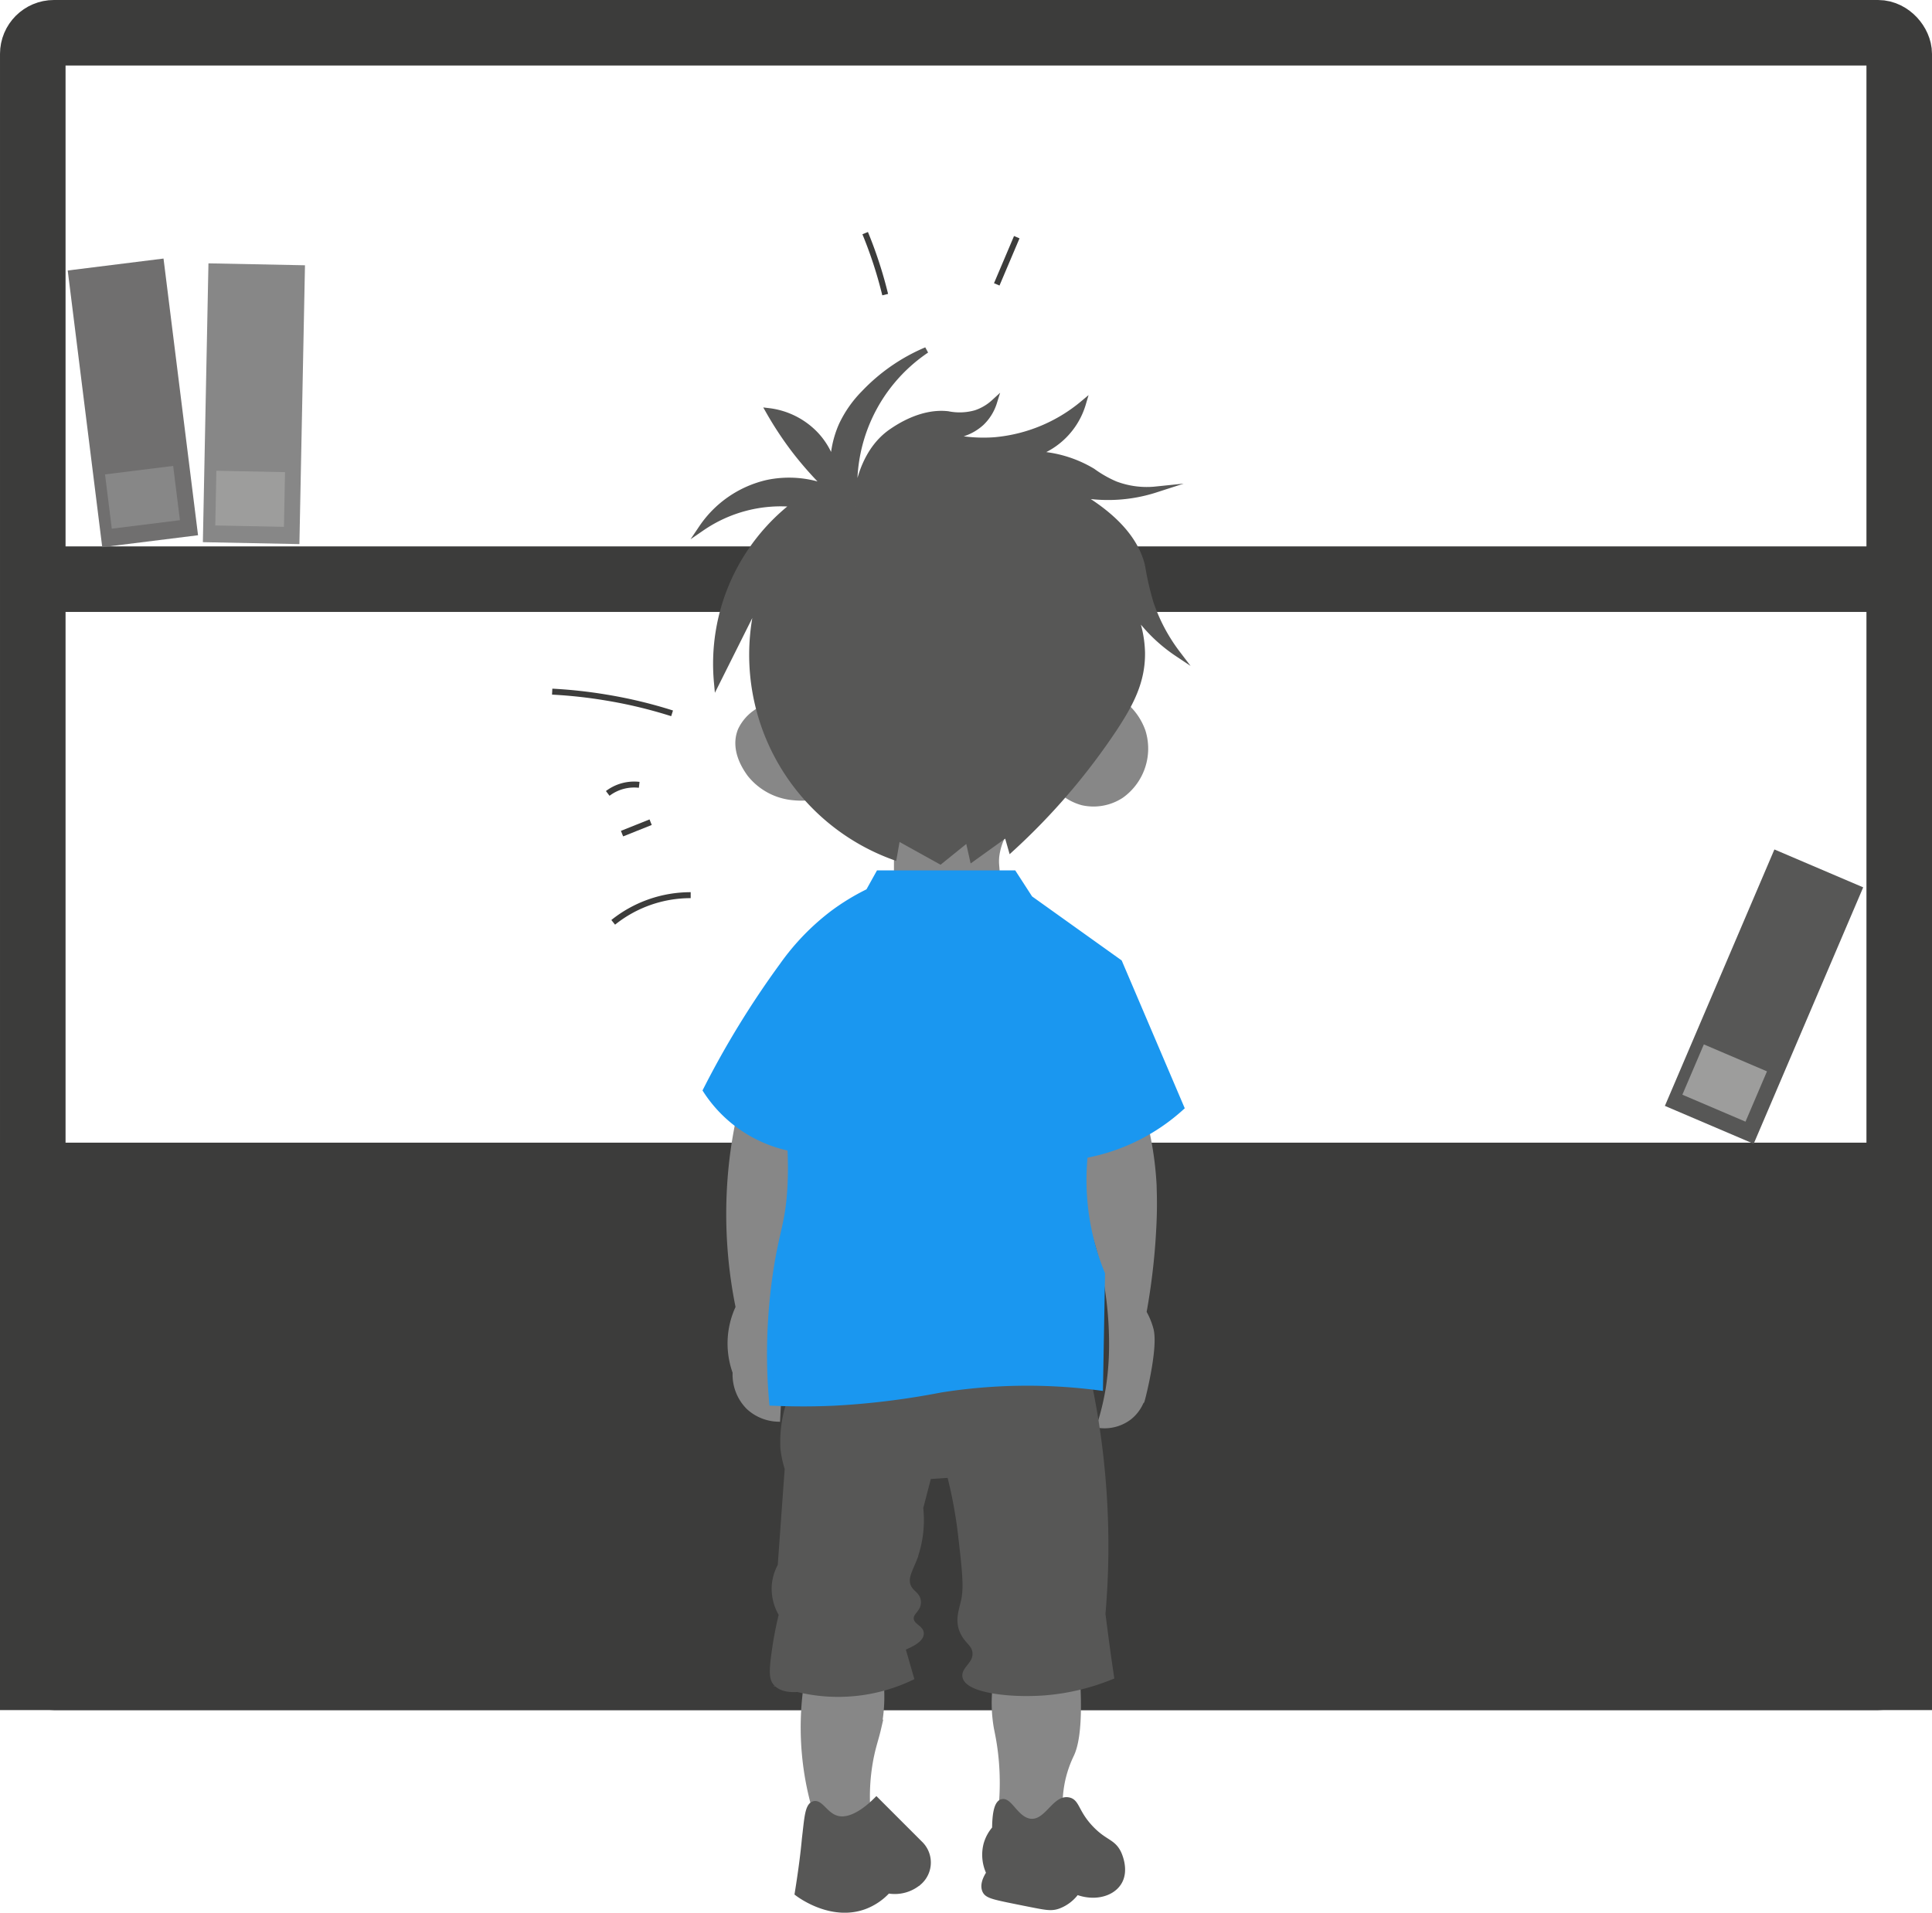 <svg id="Camada_1" data-name="Camada 1" xmlns="http://www.w3.org/2000/svg" viewBox="0 0 324.2 321.04"><defs><style>.cls-1,.cls-7,.cls-8{fill:none;}.cls-1,.cls-2,.cls-8{stroke:#3c3c3b;}.cls-1,.cls-2,.cls-3,.cls-4,.cls-5,.cls-7,.cls-8{stroke-miterlimit:10;}.cls-1,.cls-2{stroke-width:11px;}.cls-2{fill:#3c3c3b;}.cls-10,.cls-3{fill:#878787;}.cls-3{stroke:#878787;}.cls-4,.cls-6{fill:#575756;}.cls-4,.cls-7{stroke:#575756;}.cls-5{fill:#1a97f0;stroke:#1a97f0;}.cls-9{fill:#706f6f;}.cls-11{fill:#9d9d9c;}</style></defs><g id="Camada_2" data-name="Camada 2"><rect class="cls-1" x="5.5" y="5.5" width="313.2" height="276.03" rx="3.55"/><line class="cls-1" x1="5.5" y1="97.21" x2="318.7" y2="97.21"/><rect class="cls-2" x="5.5" y="197.29" width="313.2" height="84.24"/></g><g id="Camada_4" data-name="Camada 4"><path class="cls-3" d="M131.46,118.32a7.45,7.45,0,0,0-7.15,4.26c-1.36,3.36,1,6.55,1.54,7.32a10.44,10.44,0,0,0,7.32,3.92,12,12,0,0,0,8-2"/><path class="cls-3" d="M176.22,130.24a8.55,8.55,0,0,0,5.45,4.43,8.44,8.44,0,0,0,6.47-1.19,9.63,9.63,0,0,0,3.58-10.75,10.27,10.27,0,0,0-6-6.13"/><path class="cls-3" d="M150.51,146.93V135.35c.89-.39,10.31-4.32,16.35.51a10.52,10.52,0,0,1,2.38,2.73,11.23,11.23,0,0,0-1.87,4.08c-.59,2.54.21,3.3-.34,4.6-1.42,3.31-9.29,4.67-14.31,1.53A9.88,9.88,0,0,1,150.51,146.93Z"/></g><g id="Camada_8" data-name="Camada 8"><path class="cls-3" d="M135.58,281.53a49.38,49.38,0,0,0,2.4,25.68l7.68-2.16a33.86,33.86,0,0,1,.24-8.88c.44-2.74,1-4.1,1.44-6a26.34,26.34,0,0,0-.48-12.72Z"/><path class="cls-3" d="M168.7,276.73a24.12,24.12,0,0,0-1.44,13.2c.16.85.47,2.19.72,4.32a43.7,43.7,0,0,1-.24,11.76l10.32.24a20.26,20.26,0,0,1,.24-7.68,19.59,19.59,0,0,1,1.44-4.08c1.39-2.92,1.91-10.31-.72-28.32A21.92,21.92,0,0,0,168.7,276.73Z"/><path class="cls-3" d="M258.7,265.21"/></g><g id="Camada_6" data-name="Camada 6"><path class="cls-3" d="M124.46,185.93a75.13,75.13,0,0,0-1.7,10,78.22,78.22,0,0,0,1.19,23.5,14.17,14.17,0,0,0-.51,10.9,7.65,7.65,0,0,0,2.21,5.79,7.49,7.49,0,0,0,4.77,2c.33-6.18.78-12.55,1.37-19.07q1.5-16.32,3.74-31.16Z"/><path class="cls-3" d="M191.72,187.29A55.67,55.67,0,0,1,193.59,199c0,.72.12,2.59,0,5.79a110.36,110.36,0,0,1-1.7,15.49,12,12,0,0,1,1.19,2.9c.93,3.66-2.28,14.9-1.36,11.24a6.55,6.55,0,0,1-2.22,3.4,6.81,6.81,0,0,1-4.93,1.37,42.25,42.25,0,0,0,1.53-6.47,48.28,48.28,0,0,0,.51-7A61.49,61.49,0,0,0,185.08,212c-.69-3-1-3.57-1.54-5.62a37.44,37.44,0,0,1,.17-17.2Z"/></g><g id="Camada_7" data-name="Camada 7"><path class="cls-4" d="M133.46,233.05a20.77,20.77,0,0,0-2,10.08,17.49,17.49,0,0,0,.72,3.36L131,262.81a8.24,8.24,0,0,0-1,3.36,8.35,8.35,0,0,0,1.2,4.8,60.16,60.16,0,0,0-1.2,6.24c-.52,3.62-.37,4.6.24,5.28,1,1.1,2.73,1.05,3.6,1a28.49,28.49,0,0,0,19-1.92l-1.44-5c2.59-1,3.13-1.84,3.12-2.4,0-.92-1.55-1.19-1.68-2.4s1.25-1.6,1.2-2.88-1.18-1.39-1.68-2.64c-.57-1.43.27-2.7,1-4.56a18.87,18.87,0,0,0,1-9.12l-.24,1.68h0s1.46-5.62,1.68-6.48l3.6-.24a76.59,76.59,0,0,1,1.88,10.2c.67,5.81,1,8.72.48,11-.36,1.6-1,3.21-.24,5s2,2.08,2.16,3.6c.21,2-1.92,2.81-1.68,4.08.42,2.21,7.5,3.12,13.44,2.64a37.55,37.55,0,0,0,11-2.64c-.25-1.66-.49-3.33-.72-5q-.37-2.79-.72-5.52c.26-3,.43-6.12.48-9.36a134.08,134.08,0,0,0-3.8-33.8C155.46,224.24,136,227.73,133.46,233.05Z"/></g><g id="Camada_5" data-name="Camada 5"><path class="cls-5" d="M170.09,146.59H147.46l-1.7,3.06a37.67,37.67,0,0,0-6.13,3.75,40,40,0,0,0-8.35,8.69A152,152,0,0,0,118.46,183a22.21,22.21,0,0,0,14.17,9.7,61.28,61.28,0,0,1,0,6.64c-.34,6-1.34,7.25-2.39,14.13a93.18,93.18,0,0,0-1,16.18c.06,2.38.21,4.37.34,5.79,2.4.11,6,.2,10.39,0a129.57,129.57,0,0,0,17.88-2.21,92.87,92.87,0,0,1,26.74-.34l.34-19.08a41.37,41.37,0,0,1-2.9-19.92,33,33,0,0,0,16.18-8l-10.39-24.36-15-10.72Z"/></g><g id="Camada_9" data-name="Camada 9"><path class="cls-4" d="M136.58,302.82c1.11-.33,1.94,2,4,2.47s4.54-1.17,6.48-3.12l7.44,7.44a4.36,4.36,0,0,1-.14,6.15l-.1.09a6.22,6.22,0,0,1-5.28,1.44,10.1,10.1,0,0,1-3.84,2.64c-5.49,2.08-10.76-1.77-11.28-2.16.61-3.77,1-6.88,1.2-9.12C135.46,305.36,135.54,303.12,136.58,302.82Z"/><path class="cls-4" d="M168.14,302.48c1.27-.38,2.41,3.14,4.88,3.29,2.73.17,4-4,6.24-3.6,1.48.25,1.21,2.08,3.84,4.8,2.29,2.37,3.6,2.12,4.56,4.08.08.17,1.39,2.94,0,5-1.22,1.84-4.12,2.56-7,1.44a6.56,6.56,0,0,1-3.12,2.4c-1.2.41-2,.22-5.52-.48-5.31-1.07-6.35-1.23-6.72-2.16-.16-.41-.33-1.3.72-2.88a7,7,0,0,1-.48-4.8,6.69,6.69,0,0,1,1.44-2.64C167,303.58,167.58,302.65,168.14,302.48Z"/><path class="cls-4" d="M256.78,294.25"/></g><g id="Camada_3" data-name="Camada 3"><path class="cls-6" d="M193.06,101.17a29.69,29.69,0,0,0,4.5,8.46,26.67,26.67,0,0,1-8.28-8.82,18.8,18.8,0,0,1,2.34,8.64c.07,4.84-1.92,8.59-4.68,12.78a109.06,109.06,0,0,1-17.28,20.16l-.72-2.52L163.18,144l-.72-3.28-4.68,3.78-7.2-4-.54,3.24a36.09,36.09,0,0,1-22.32-44l-7.38,14.76a33.73,33.73,0,0,1,13.12-29.88,23.4,23.4,0,0,0-15.66,4,18.17,18.17,0,0,1,11-7.56,17.74,17.74,0,0,1,10.26.9,60.06,60.06,0,0,1-5.76-6.48A58.38,58.38,0,0,1,129,69a13,13,0,0,1,7.92,4,12.38,12.38,0,0,1,2.88,5.22,17,17,0,0,1,1.44-6.84A19.19,19.19,0,0,1,145,66a31.1,31.1,0,0,1,10.46-7.24A27.42,27.42,0,0,0,143.58,85c.08-1.41.65-8.91,6.12-12.6,1.05-.71,5-3.38,9.36-2.88a9.88,9.88,0,0,0,4.68-.18,8.54,8.54,0,0,0,3.06-1.8A8.06,8.06,0,0,1,164.64,71a8.5,8.5,0,0,1-5.94,2.16,25.65,25.65,0,0,0,8.28.72,26.76,26.76,0,0,0,14.74-6.12,12.64,12.64,0,0,1-8.28,8.46,20.25,20.25,0,0,1,9.9,2.88,19.65,19.65,0,0,0,3.78,2.16,14.9,14.9,0,0,0,6.84.9,26.07,26.07,0,0,1-13.32.72c7.69,4.42,10.18,8.79,11,12.06A49.32,49.32,0,0,0,193.06,101.17Z"/><path class="cls-7" d="M150,143.83a36.09,36.09,0,0,1-22.32-44.1l-7.38,14.76a33.73,33.73,0,0,1,13.12-29.88,23.4,23.4,0,0,0-15.66,4,18.17,18.17,0,0,1,11-7.56,17.74,17.74,0,0,1,10.26.9,60.06,60.06,0,0,1-5.76-6.48A58.38,58.38,0,0,1,129,69a13,13,0,0,1,7.92,4,12.38,12.38,0,0,1,2.88,5.22,17,17,0,0,1,1.44-6.84A19.19,19.19,0,0,1,145,66a31.1,31.1,0,0,1,10.46-7.24A27.42,27.42,0,0,0,143.58,85c.08-1.41.65-8.91,6.12-12.6,1.05-.71,5-3.38,9.36-2.88a9.88,9.88,0,0,0,4.68-.18,8.54,8.54,0,0,0,3.06-1.8A8.06,8.06,0,0,1,164.64,71a8.5,8.5,0,0,1-5.94,2.16,25.65,25.65,0,0,0,8.28.72,26.76,26.76,0,0,0,14.74-6.12,12.64,12.64,0,0,1-8.28,8.46,20.25,20.25,0,0,1,9.9,2.88,19.65,19.65,0,0,0,3.78,2.16,14.9,14.9,0,0,0,6.84.9,26.07,26.07,0,0,1-13.32.72c7.69,4.42,10.18,8.79,11,12.06a48.67,48.67,0,0,0,1.44,6.3,29.69,29.69,0,0,0,4.5,8.46,26.67,26.67,0,0,1-8.28-8.82,18.8,18.8,0,0,1,2.34,8.64c.07,4.84-1.92,8.59-4.68,12.78a109.06,109.06,0,0,1-17.28,20.16l-.72-2.52-5.76,4.14-.74-3.32-4.68,3.78-7.2-4Z"/></g><g id="Camada_11" data-name="Camada 11"><path class="cls-8" d="M115.9,150.25a20.75,20.75,0,0,0-13,4.56"/><path class="cls-8" d="M109.18,138l-4.8,1.92"/><path class="cls-8" d="M107.26,131.73a7.35,7.35,0,0,0-5.28,1.44"/><path class="cls-8" d="M112.78,119.73a78.27,78.27,0,0,0-11-2.64,79.71,79.71,0,0,0-9.12-1"/><path class="cls-8" d="M148.54,49.45a71.82,71.82,0,0,0-2.16-7.2q-.58-1.62-1.2-3.12"/><path class="cls-8" d="M167.26,47.73l3.36-7.92"/></g><g id="Camada_12" data-name="Camada 12"><rect class="cls-9" x="14.2" y="44.22" width="16.2" height="46.8" transform="translate(-8.2 3.28) rotate(-7.11)"/><rect class="cls-10" x="18.15" y="78.88" width="11.52" height="9.18" transform="translate(-10.15 3.6) rotate(-7.11)"/><rect class="cls-10" x="19.1" y="59.51" width="46.8" height="16.2" transform="matrix(0.02, -1, 1, 0.02, -25.85, 108.91)"/><rect class="cls-11" x="37.28" y="77.77" width="9.18" height="11.52" transform="matrix(0.02, -1, 1, 0.02, -42.39, 123.92)"/><rect class="cls-6" x="272.61" y="159.18" width="46.8" height="16.2" transform="translate(25.94 373.83) rotate(-66.88)"/><rect class="cls-11" x="284.82" y="176.02" width="9.18" height="11.52" transform="translate(8.59 376.57) rotate(-66.88)"/></g></svg>